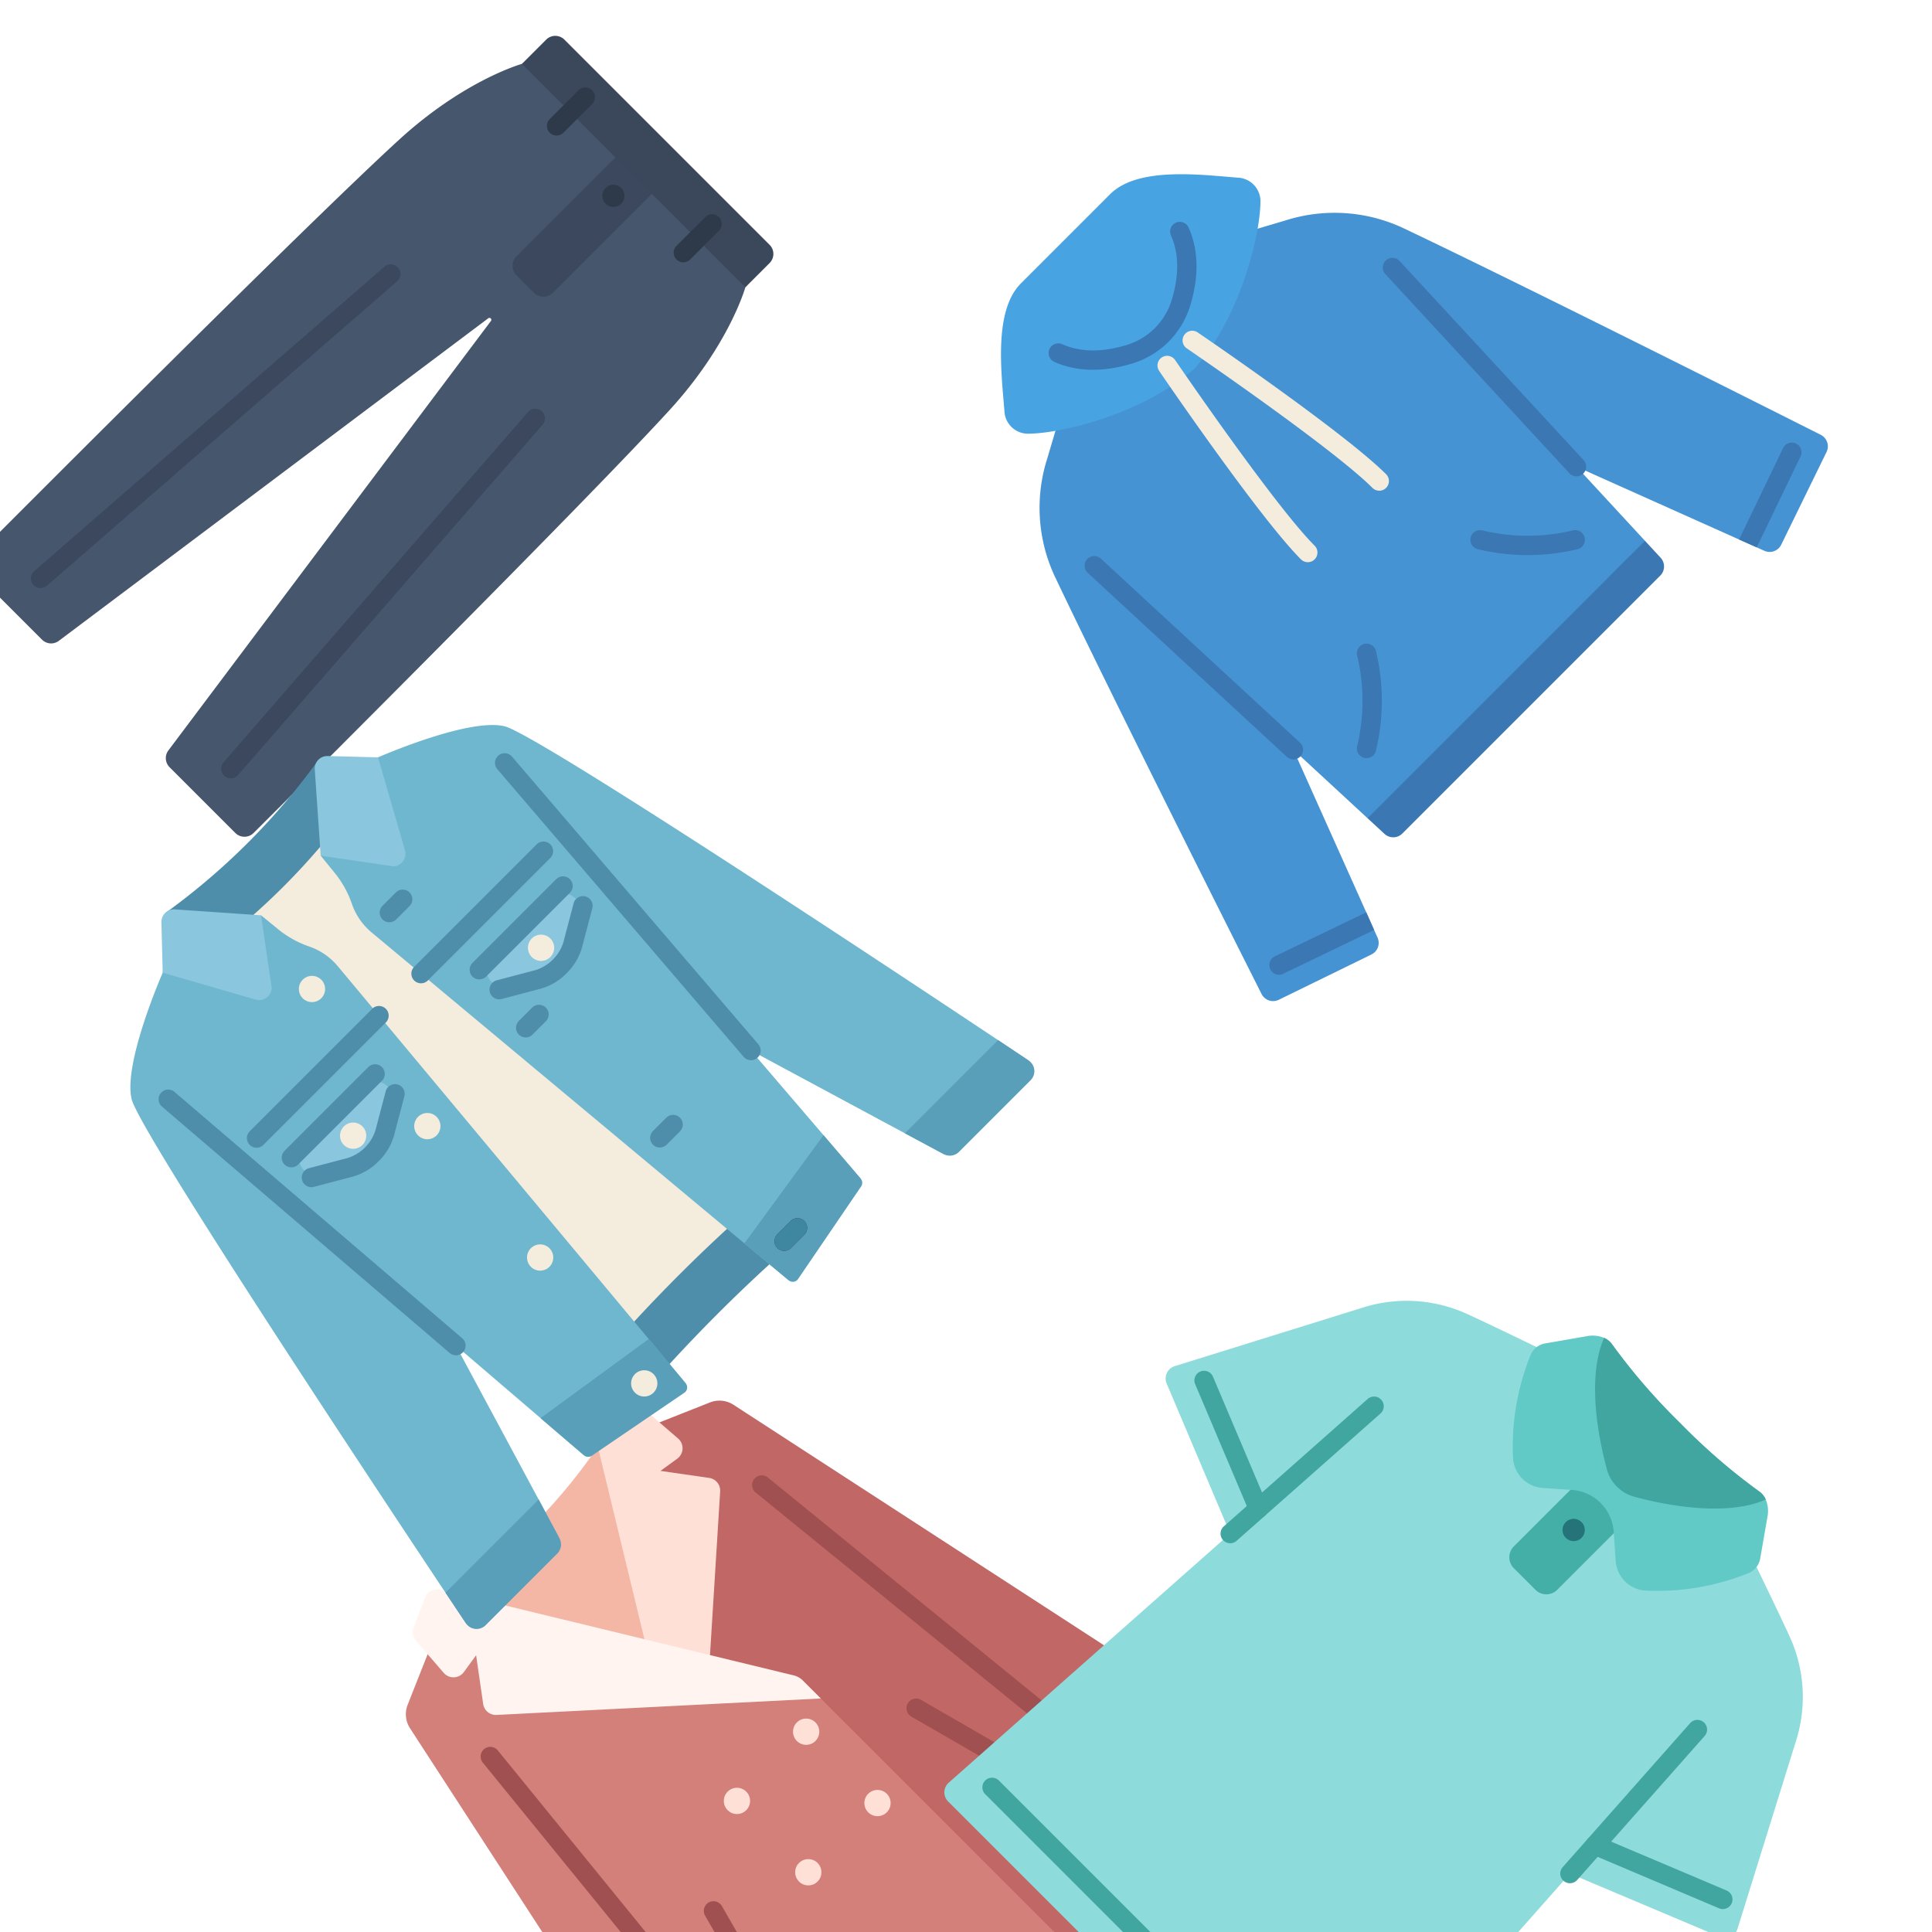 <svg xmlns:xlink="http://www.w3.org/1999/xlink" xmlns="http://www.w3.org/2000/svg" id="Flat" viewBox="0 0 300 300" width="1000"  height="1000" ><title>Trousers, pants, slacks, striped, formal, clothes, outfit</title><g transform="rotate(45 60 60)"><path  d="M94.45,123.63a2,2,0,0,1-2,1.99H78.01a1.994,1.994,0,0,1-1.98-1.72L64.3,41.38a.3.3,0,0,0-.6,0L51.97,123.9a1.994,1.994,0,0,1-1.98,1.72H35.55a2,2,0,0,1-2-1.99c-.02-11.87-.09-73.31.76-92.12C34.92,17.76,39.47,9.7,39.47,9.7l1-5.32H87.53l1,5.32s4.55,8.06,5.16,21.81C94.54,50.32,94.47,111.76,94.45,123.63Z" style="fill:#46566d"/><path d="M60.007,7.458V31.334a2.1,2.1,0,0,0,2,2.184h3.989a2.1,2.1,0,0,0,2-2.188V7.458Z" style="fill:#3b485e"/><path d="M88.53,4.38V9.7H39.47V4.38a2,2,0,0,1,2-2H86.53A2,2,0,0,1,88.53,4.38Z" style="fill:#3b485b"/><path d="M43.111,120.559c-.035,0-.07,0-.107,0a1.5,1.5,0,0,1-1.391-1.6l5.032-71.891a1.5,1.5,0,0,1,2.993.21l-5.032,71.891A1.5,1.5,0,0,1,43.111,120.559Z" style="fill:#3b485e"/><path d="M84.889,120.559a1.5,1.5,0,0,1-1.495-1.395L78.362,47.273a1.5,1.5,0,0,1,2.993-.21l5.032,71.891a1.5,1.5,0,0,1-1.391,1.6C84.96,120.558,84.924,120.559,84.889,120.559Z" style="fill:#3b485e"/><path d="M77.917,14.212a1.5,1.5,0,0,1-1.5-1.5V6.4a1.5,1.5,0,0,1,3,0v6.312A1.5,1.5,0,0,1,77.917,14.212Z" style="fill:#2e3949"/><circle cx="64" cy="14.156" r="1.719" style="fill:#2e3949"/><path d="M50.083,14.212a1.5,1.5,0,0,1-1.5-1.5V6.4a1.5,1.5,0,1,1,3,0v6.312A1.5,1.5,0,0,1,50.083,14.212Z" style="fill:#2e3949"/></g>
<g transform="rotate(-45 350 100) "><path d="M47.989,6.292V42H80.011V6.292A86.6,86.6,0,0,1,47.989,6.292Z" style="fill:#f4b7a6"/><path d="M116.486,96.334l-16.97-79.75a4,4,0,0,0-2.32-2.838L81.732,7.038,59.667,40.417,61.416,125.5h40.119a2,2,0,0,0,1.989-2.2L101.011,98.75H114.53A2,2,0,0,0,116.486,96.334Z" style="fill:#c16765"/><path d="M46.268,7.038,30.8,13.746a4,4,0,0,0-2.32,2.838l-16.97,79.75A2,2,0,0,0,13.47,98.75H26.989l-2.513,24.541a2,2,0,0,0,1.989,2.2H74.856a2,2,0,0,0,2-2V56.928a11.045,11.045,0,0,0-1.813-6.064Z" style="fill:#d37f7a"/><path d="M84.242,15.827h0l3.188.5a2,2,0,0,0,2.3-2.121l-.481-6.59a2,2,0,0,0-1.175-1.679L83.526,3.89A2,2,0,0,0,81,4.673L61.416,36.782l5.747,6.725,21.372-18.87a2,2,0,0,0,.278-2.7Z" style="fill:#ffe0d7"/><circle cx="56.401" cy="60.457" r="2.039" style="fill:#ffe0d7"/><circle cx="71.599" cy="60.457" r="2.039" style="fill:#ffe0d7"/><circle cx="56.401" cy="76.124" r="2.039" style="fill:#ffe0d7"/><circle cx="71.599" cy="76.124" r="2.039" style="fill:#ffe0d7"/><path d="M76.417,52.906,47,4.673a2,2,0,0,0-2.528-.783L39.922,5.935a2,2,0,0,0-1.175,1.679l-.481,6.59a2,2,0,0,0,2.3,2.121l3.188-.5h0L39.187,21.94a2,2,0,0,0,.278,2.7L76.856,58.418v-3.95A3,3,0,0,0,76.417,52.906Z" style="fill:#fff4f0"/><path d="M36.83,89.791a1.542,1.542,0,0,1-.39-.051A1.5,1.5,0,0,1,35.38,87.9L40.3,69.569a1.5,1.5,0,0,1,2.9.778L38.278,88.68A1.5,1.5,0,0,1,36.83,89.791Z" style="fill:#a05050"/><path d="M91.17,89.791a1.5,1.5,0,0,1-1.448-1.111L84.805,70.347a1.5,1.5,0,1,1,2.9-.778L92.62,87.9a1.5,1.5,0,0,1-1.06,1.838A1.542,1.542,0,0,1,91.17,89.791Z" style="fill:#a05050"/><path d="M26.991,100.25c-.051,0-.1,0-.154-.008A1.5,1.5,0,0,1,25.5,98.6l7.2-70.25a1.5,1.5,0,0,1,2.985.306l-7.2,70.25A1.5,1.5,0,0,1,26.991,100.25Z" style="fill:#a05050"/><path d="M101.009,100.25a1.5,1.5,0,0,1-1.49-1.347l-7.2-70.25a1.5,1.5,0,0,1,2.985-.306L102.5,98.6a1.5,1.5,0,0,1-1.34,1.645C101.111,100.247,101.06,100.25,101.009,100.25Z" style="fill:#a05050"/></g>
<g transform="rotate(-45, 150, -100)"><path d="M124.14,114.83l-15.15,5.2a2,2,0,0,1-2.52-1.19l-.46-1.21-1.07-2.79L95.08,88.98l-.62,15.66-2.891,3.735-54.257.375-3.772-4.11-.62-15.66-9.86,25.86-1.07,2.79-.46,1.21a2,2,0,0,1-2.52,1.19l-15.15-5.2a2.008,2.008,0,0,1-1.26-2.52c3.02-9.15,16.37-49.5,23.1-68.42A25.139,25.139,0,0,1,37.9,29.96l5.56-3.02H84.54l5.56,3.02a25.139,25.139,0,0,1,12.2,13.93c6.73,18.92,20.08,59.27,23.1,68.42A2.008,2.008,0,0,1,124.14,114.83Z" style="fill:#4693d3"/><path d="M94.46,104.64l-.14,3.57a2,2,0,0,1-2,1.93H35.68a2,2,0,0,1-2-1.93l-.14-3.57Z" style="fill:#3b77b2"/><path d="M89.6,20.034c-3.8-4.461-9.77-12.175-15.78-12.175H54.182c-6.01,0-11.979,7.714-15.78,12.175a3.671,3.671,0,0,0,.014,5.045c3.958,3.949,15.279,10.6,25.492,11.185h.184c10.213-.588,21.534-7.236,25.492-11.185A3.671,3.671,0,0,0,89.6,20.034Z" style="fill:#47a3e2"/><path d="M23.06,114.84l-1.07,2.79L7.15,112.44a1.5,1.5,0,0,1,.99-2.83L23,114.81C23.02,114.82,23.04,114.82,23.06,114.84Z" style="fill:#3b77b2"/><path d="M56.152,70.407a1.5,1.5,0,0,1-1.5-1.5c0-9.121,4.91-35.157,5.119-36.261a1.5,1.5,0,0,1,2.948.558c-.051.268-5.067,26.862-5.067,35.7A1.5,1.5,0,0,1,56.152,70.407Z" style="fill:#f4ecdc"/><path d="M64,30.473a13.507,13.507,0,0,1-6.344-1.585c-4.195-2.234-7.021-5.174-8.4-8.738a1.5,1.5,0,1,1,2.8-1.081c1.109,2.872,3.467,5.285,7.009,7.17a10.483,10.483,0,0,0,9.868,0c3.542-1.885,5.9-4.3,7.009-7.17a1.5,1.5,0,1,1,2.8,1.081c-1.377,3.564-4.2,6.5-8.4,8.738A13.507,13.507,0,0,1,64,30.473Z" style="fill:#3b77b2"/><path d="M120.85,112.44l-14.84,5.19-1.07-2.79c.02-.02.04-.02.06-.03l14.86-5.2a1.5,1.5,0,0,1,.99,2.83Z" style="fill:#3b77b2"/><path d="M71.848,70.407a1.5,1.5,0,0,1-1.5-1.5c0-8.842-5.016-35.435-5.067-35.7a1.5,1.5,0,0,1,2.948-.559c.208,1.1,5.119,27.14,5.119,36.261A1.5,1.5,0,0,1,71.848,70.407Z" style="fill:#f4ecdc"/><path d="M86.912,98.371a1.5,1.5,0,0,1-.8-.23A33.106,33.106,0,0,1,75.177,87.193a1.5,1.5,0,0,1,2.572-1.545A30.133,30.133,0,0,0,87.712,95.6a1.5,1.5,0,0,1-.8,2.769Z" style="fill:#3b77b2"/><path d="M41.088,98.371a1.5,1.5,0,0,1-.8-2.769,30.133,30.133,0,0,0,9.963-9.954,1.5,1.5,0,0,1,2.572,1.545A33.106,33.106,0,0,1,41.886,98.141,1.5,1.5,0,0,1,41.088,98.371Z" style="fill:#3b77b2"/><path d="M32.918,90.483a1.5,1.5,0,0,1-1.5-1.441L29.762,46.966a1.5,1.5,0,0,1,1.44-1.558,1.527,1.527,0,0,1,1.558,1.44l1.658,42.076a1.5,1.5,0,0,1-1.44,1.558Z" style="fill:#3b77b2"/><path d="M95.082,90.483h-.06a1.5,1.5,0,0,1-1.44-1.558L95.24,46.848a1.5,1.5,0,1,1,3,.118L96.58,89.042A1.5,1.5,0,0,1,95.082,90.483Z" style="fill:#3b77b2"/></g>
<g transform="rotate(-45, 200, 100)"><path d="M80.774,6.276a105.279,105.279,0,0,1-33.548,0V110.92l5.922.232q10.8-.471,21.7.013h7.779Z" style="fill:#4f8eaa"/><path d="M77.66,15.33l-3.27,87.3q-10.44-.435-20.78-.01l-2.86-87A105.986,105.986,0,0,0,77.66,15.33Z" style="fill:#f4ecdc"/><path d="M59.36,25.84a15.746,15.746,0,0,1-1.53-5.13l-.38-3.68L40.929,12.059l-.574.475S26.03,18.11,23.05,23.02C20.41,27.38,7.82,89.28,3.33,111.65c-.47,2.34-.85,4.25-1.12,5.61-.25,1.23,19.34,1.8,19.6.96l1.98-6.57L31.6,85.68l2.02,26.11c.04.45,19.02,3.84,19.07,3.25l7.6-84.01A10.026,10.026,0,0,0,59.36,25.84Z" style="fill:#6fb7ce"/><path d="M106.19,118.22l-1.98-6.57L96.4,85.68l-1.33,17.25-.69,8.86c-.04.45-19.02,3.84-19.07,3.25l-.81-8.92L67.71,31.03a10.026,10.026,0,0,1,.93-5.19,15.746,15.746,0,0,0,1.53-5.13l.38-3.68,16.317-5.042.778.546S101.97,18.11,104.95,23.02c2.64,4.36,15.23,66.26,19.72,88.63.47,2.34.85,4.25,1.12,5.61C126.04,118.49,106.45,119.06,106.19,118.22Z" style="fill:#6fb7ce"/><path d="M123.83,119.64H108.11a2.017,2.017,0,0,1-1.92-1.42l-1.98-6.57h20.46c.47,2.34.85,4.25,1.12,5.61A1.992,1.992,0,0,1,123.83,119.64Z" style="fill:#5a9fba"/><path d="M32.93,102.93l.69,8.86a1,1,0,0,0,.81.9l17.08,3.24a.994.994,0,0,0,1.18-.89l.81-8.92Z" style="fill:#5a9fba"/><path d="M74.764,32.322H71.836a1.5,1.5,0,1,1,0-3h2.928a1.5,1.5,0,0,1,0,3Z" style="fill:#4f8eaa"/><path d="M77.089,59.935H74.162a1.5,1.5,0,0,1,0-3h2.927a1.5,1.5,0,0,1,0,3Z" style="fill:#4f8eaa"/><path d="M79.727,86.75H76.8a1.5,1.5,0,0,1,0-3h2.928a1.5,1.5,0,0,1,0,3Z" style="fill:#4f8eaa"/><path d="M91.054,46.972H78.211a2.774,2.774,0,0,0-2.774,2.775h0a2.774,2.774,0,0,0,1.377,2.4L80.862,54.5a8.293,8.293,0,0,0,7.541,0l4.048-2.359a2.774,2.774,0,0,0,1.377-2.4h0A2.774,2.774,0,0,0,91.054,46.972Z" style="fill:#8ac6dd"/><path d="M93.828,48.473H75.437a1.5,1.5,0,0,1,0-3H93.828a1.5,1.5,0,0,1,0,3Z" style="fill:#4f8eaa"/><path d="M84.632,56.945A9.087,9.087,0,0,1,80.106,55.8l-5.425-3.162a1.5,1.5,0,0,1,1.511-2.592l5.425,3.162a6.617,6.617,0,0,0,6.03,0l5.426-3.162a1.5,1.5,0,1,1,1.51,2.592L89.158,55.8A9.084,9.084,0,0,1,84.632,56.945Z" style="fill:#4f8eaa"/><path d="M49.789,46.972H36.946a2.774,2.774,0,0,0-2.774,2.775h0a2.774,2.774,0,0,0,1.377,2.4L39.6,54.5a8.293,8.293,0,0,0,7.541,0l4.048-2.359a2.774,2.774,0,0,0,1.377-2.4h0A2.774,2.774,0,0,0,49.789,46.972Z" style="fill:#8ac6dd"/><circle cx="54.956" cy="30.715" r="2.039" style="fill:#f4ecdc"/><circle cx="52.563" cy="58.435" r="2.039" style="fill:#f4ecdc"/><circle cx="43.367" cy="51.341" r="2.039" style="fill:#f4ecdc"/><circle cx="84.633" cy="51.341" r="2.039" style="fill:#f4ecdc"/><circle cx="50.524" cy="85.25" r="2.039" style="fill:#f4ecdc"/><circle cx="48.132" cy="110.5" r="2.039" style="fill:#f4ecdc"/><path d="M59.388,42.5H32.5a1.5,1.5,0,0,1,0-3H59.388a1.5,1.5,0,1,1,0,3Z" style="fill:#4f8eaa"/><path d="M95.5,42.5H68.612a1.5,1.5,0,0,1,0-3H95.5a1.5,1.5,0,0,1,0,3Z" style="fill:#4f8eaa"/><path d="M82.255,6.857a1.956,1.956,0,0,0-2.893.062L70.547,17.034l6.793,9.13a1.955,1.955,0,0,0,3.06-.475l7.245-13.155Z" style="fill:#8ac6dd"/><path d="M45.745,6.857l-5.39,5.677L47.6,25.689a1.955,1.955,0,0,0,3.06.475l6.793-9.13L48.638,6.919A1.956,1.956,0,0,0,45.745,6.857Z" style="fill:#8ac6dd"/><path d="M23.79,111.65l-1.98,6.57a2.017,2.017,0,0,1-1.92,1.42H4.17a1.992,1.992,0,0,1-1.96-2.38c.27-1.36.65-3.27,1.12-5.61Z" style="fill:#5a9fba"/><path d="M95.07,102.93l-.69,8.86a1,1,0,0,1-.81.9l-17.08,3.24a.994.994,0,0,1-1.18-.89l-.81-8.92Z" style="fill:#5a9fba"/><path d="M52.563,48.473H34.172a1.5,1.5,0,0,1,0-3H52.563a1.5,1.5,0,0,1,0,3Z" style="fill:#4f8eaa"/><path d="M43.368,56.945A9.082,9.082,0,0,1,38.842,55.8l-5.425-3.162a1.5,1.5,0,0,1,1.51-2.592l5.426,3.162a6.617,6.617,0,0,0,6.03,0l5.425-3.162a1.5,1.5,0,0,1,1.511,2.592L47.894,55.8A9.084,9.084,0,0,1,43.368,56.945Z" style="fill:#4f8eaa"/><path d="M96.4,87.18a1.145,1.145,0,0,1-.117-.005,1.5,1.5,0,0,1-1.38-1.612l4.537-58.636a1.5,1.5,0,0,1,2.992.232L97.892,85.8A1.5,1.5,0,0,1,96.4,87.18Z" style="fill:#4f8eaa"/><path d="M31.6,87.18A1.5,1.5,0,0,1,30.108,85.8L25.57,27.159a1.5,1.5,0,0,1,1.38-1.611,1.482,1.482,0,0,1,1.612,1.379L33.1,85.563a1.5,1.5,0,0,1-1.38,1.612A1.145,1.145,0,0,1,31.6,87.18Z" style="fill:#4f8eaa"/><path d="M82.039,111.75H79.111a1.5,1.5,0,1,1,0-3h2.928a1.5,1.5,0,0,1,0,3Z" style="fill:#332c44"/><path d="M82.039,111.75H79.111a1.5,1.5,0,1,1,0-3h2.928a1.5,1.5,0,0,1,0,3Z" style="fill:#3f87a0"/></g>
<g transform="rotate(45, -100, 350)"><path d="M125.793,52.828l-14.2-27.04A22.575,22.575,0,0,0,99.832,15.15c-2.819-1.089-11.7-4.163-11.7-4.163H39.865s-8.878,3.074-11.7,4.163A22.575,22.575,0,0,0,16.406,25.788l-14.2,27.04a2,2,0,0,0,1.046,2.793l23.431,9.491-3.555,58.264a2,2,0,0,0,2,2.122h77.748a2,2,0,0,0,2-2.122l-3.553-58.237,23.429-9.518A2,2,0,0,0,125.793,52.828Z" style="fill:#8ddbdb"/><path d="M27.039,60.779a1.487,1.487,0,0,1-.562-.11l-20.011-8.1a1.5,1.5,0,1,1,1.126-2.78l20.011,8.1a1.5,1.5,0,0,1-.564,2.89Z" style="fill:#41a5a0"/><path d="M100.961,60.779a1.5,1.5,0,0,1-.564-2.89l20.011-8.1a1.5,1.5,0,0,1,1.126,2.78l-20.011,8.1A1.487,1.487,0,0,1,100.961,60.779Z" style="fill:#41a5a0"/><path d="M99.643,120.626H28.4a1.5,1.5,0,1,1,0-3H99.643a1.5,1.5,0,0,1,0,3Z" style="fill:#41a5a0"/><path d="M26.685,66.612c-.031,0-.061,0-.093,0a1.5,1.5,0,0,1-1.4-1.588L27,35.242A1.5,1.5,0,1,1,30,35.425L28.181,65.2A1.5,1.5,0,0,1,26.685,66.612Z" style="fill:#41a5a0"/><path d="M101.317,66.639a1.5,1.5,0,0,1-1.5-1.409L98,35.425A1.5,1.5,0,1,1,101,35.242l1.818,29.806a1.5,1.5,0,0,1-1.405,1.588C101.378,66.638,101.348,66.639,101.317,66.639Z" style="fill:#41a5a0"/><path d="M61.618,17.955h4.764a2.382,2.382,0,0,1,2.382,2.382V35.388a2.38,2.38,0,0,1-2.38,2.38H61.616a2.38,2.38,0,0,1-2.38-2.38V20.337A2.382,2.382,0,0,1,61.618,17.955Z" style="fill:#43afa7"/><circle cx="64" cy="27.006" r="1.735" style="fill:#25747a"/><path d="M87.91,12.59a37.9,37.9,0,0,1-9.33,13.15,4.963,4.963,0,0,1-6.7-.07L68.6,22.81a7,7,0,0,0-9.206,0L56.12,25.67a4.963,4.963,0,0,1-6.7.07,37.9,37.9,0,0,1-9.33-13.15,3,3,0,0,1,.3-2.94L44.1,4.38a4.717,4.717,0,0,1,2.15-1.81,2.938,2.938,0,0,1,1.6-.17A94.851,94.851,0,0,0,64,3.57,94.851,94.851,0,0,0,80.15,2.4a2.938,2.938,0,0,1,1.6.17A4.717,4.717,0,0,1,83.9,4.38l3.71,5.27A3,3,0,0,1,87.91,12.59Z" style="fill:#61c9c6"/><path d="M81.75,2.57c-2.083,5.371-8.411,10.467-14.711,14.11a6.057,6.057,0,0,1-6.078,0c-6.3-3.643-12.628-8.739-14.711-14.11a2.938,2.938,0,0,1,1.6-.17A94.851,94.851,0,0,0,64,3.57,94.851,94.851,0,0,0,80.15,2.4,2.938,2.938,0,0,1,81.75,2.57Z" style="fill:#41a5a0"/></g>
</svg>
